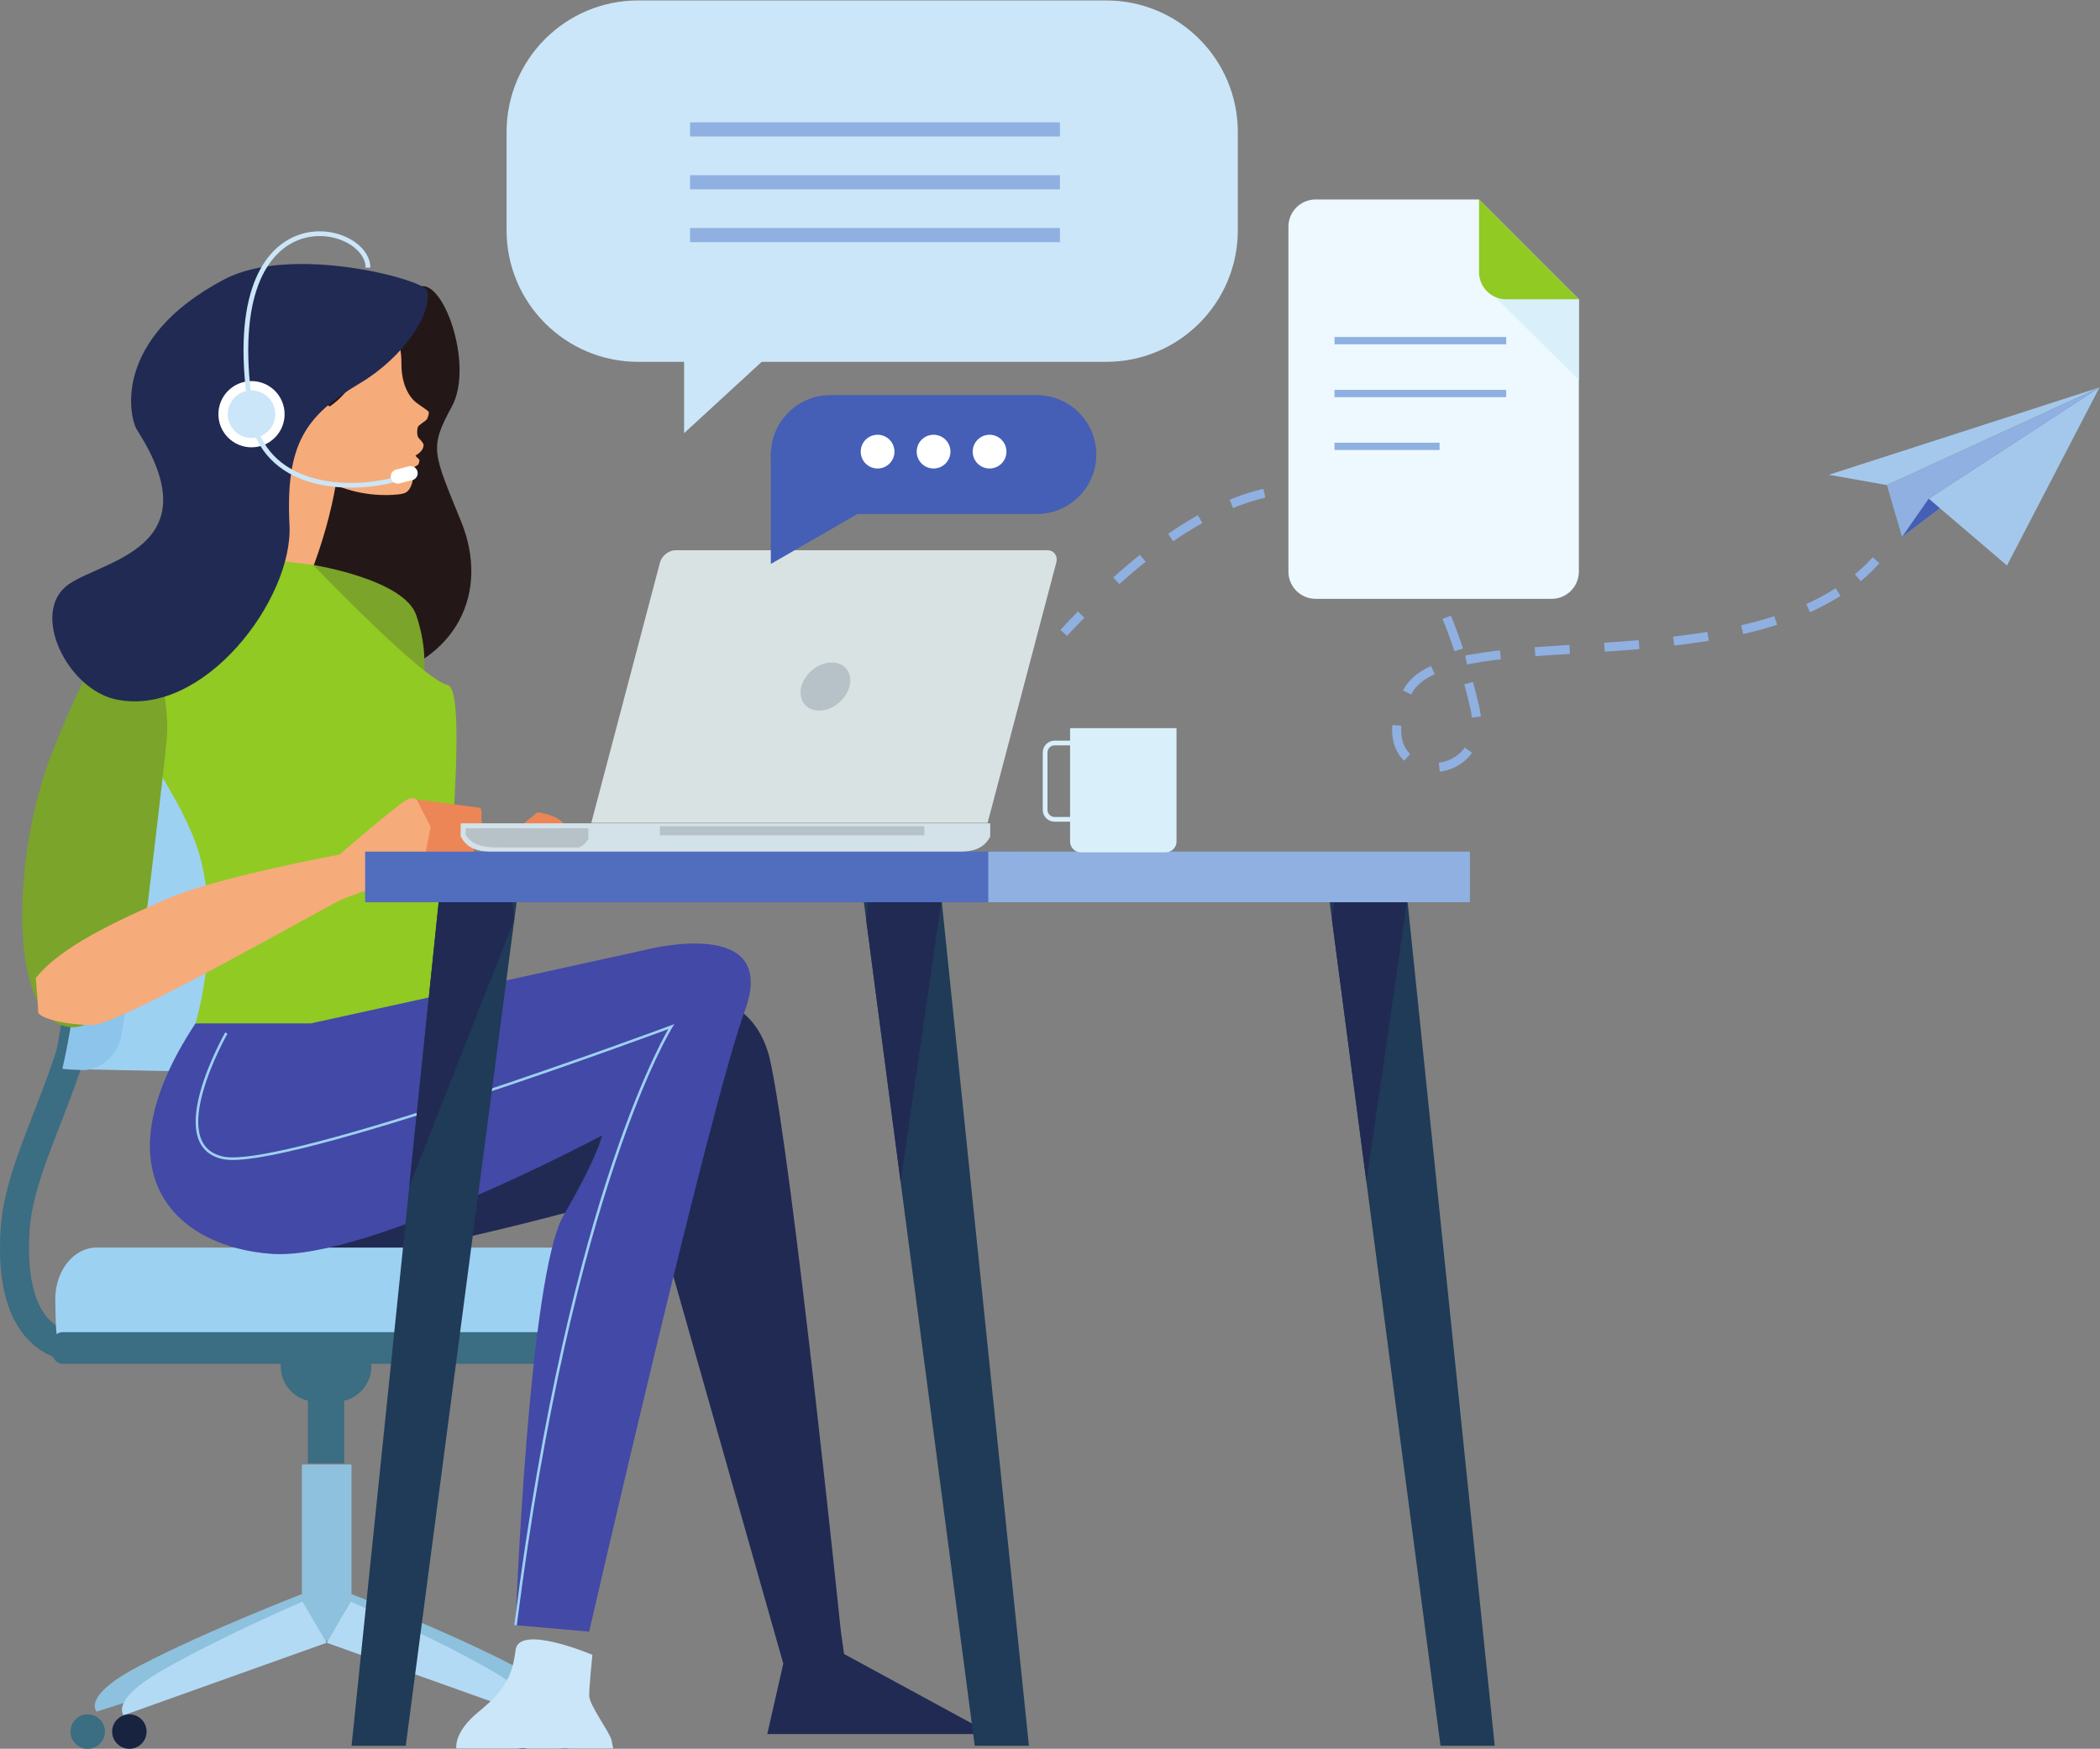 <?xml version="1.0" encoding="UTF-8" standalone="no"?>
<!-- Created with Inkscape (http://www.inkscape.org/) -->

<svg
   version="1.1"
   id="svg2"
   width="1521.147"
   height="1266.667"
   viewBox="0 0 1521.147 1266.667"
   sodipodi:docname="reshot-illustration-working-at-home-TE4YH7QR2Z.eps"
   xmlns:inkscape="http://www.inkscape.org/namespaces/inkscape"
   xmlns:sodipodi="http://sodipodi.sourceforge.net/DTD/sodipodi-0.dtd"
   xmlns="http://www.w3.org/2000/svg"
   xmlns:svg="http://www.w3.org/2000/svg">
  <rect x="0" y="0" width="1521.147" height="1266.667" fill="#808080" stroke="none"/>
  <defs
     id="defs6" />
  <sodipodi:namedview
     id="namedview4"
     pagecolor="#ffffff"
     bordercolor="#000000"
     borderopacity="0.25"
     inkscape:showpageshadow="2"
     inkscape:pageopacity="0.0"
     inkscape:pagecheckerboard="0"
     inkscape:deskcolor="#d1d1d1" />
  <g
     id="g8"
     inkscape:groupmode="layer"
     inkscape:label="ink_ext_XXXXXX"
     transform="matrix(1.333,0,0,-1.333,0,1266.667)">
    <g
       id="g10"
       transform="scale(0.1)">
      <path
         d="m 2274.79,7941.95 c -131.94,-63.49 -502.77,-254.56 -762,-555.64 -259.25,-301.07 -391.07,-448.22 -171.72,-774.83 219.42,-326.52 -427.968,-350.23 -90.11,-518.36 391.33,-194.74 488.97,-348.51 761.06,-289.39 479.23,103.94 647.93,485.53 493.94,864.47 -154.06,378.92 -173.89,398.03 -50.66,625.19 123.26,227.2 -51.02,710.97 -180.51,648.56"
         style="fill:#241717;fill-opacity:1;fill-rule:nonzero;stroke:none"
         id="path12" />
      <path
         d="m 1402.05,6973.02 c 0,0 -136.08,-551.09 -483.109,-572.48 -179.093,-11.04 -302.867,3.01 -302.867,3.01 0,0 1038.886,-936.73 1247.966,-653.36 99.27,134.53 -303.37,305.61 -171.97,646.26 248.79,645.09 225.7,1343.99 -290.02,576.57"
         style="fill:#f6ab7a;fill-opacity:1;fill-rule:nonzero;stroke:none"
         id="path14" />
      <path
         d="m 1792.69,7294.56 c -94.12,-62.57 -198.37,-96.63 -301.39,-104.33 224.94,-447.56 676.13,-374.96 691.21,-371.64 16.13,3.73 32.18,7.05 46.43,33.7 14.26,26.77 17.58,54.98 13.45,68.67 -4.06,13.6 -18.29,27.24 -13.9,29.93 4.54,2.61 34.3,20.41 41.7,24.86 7.37,4.46 9.42,27.87 9.42,27.87 0,0 -23.28,22.31 -21.85,23.21 38.69,23.05 42.6,43.51 44.06,54.5 1.5,11.02 -13.49,27.23 -26.31,40.68 -10.86,11.68 -9.69,46.74 -5.18,59.49 4.4,12.62 43.33,31.83 50.16,44.04 6.96,12.22 12.87,35.8 7.89,40.84 -5.1,5.18 -24.4,18.38 -61.51,44.62 -37.16,26.21 -85.81,93.96 -85.54,215.06 0.3,121.04 -28.75,114.62 -52.18,169.27 -59.84,139.86 -123.33,-259.29 -336.46,-400.77"
         style="fill:#f6ab7a;fill-opacity:1;fill-rule:nonzero;stroke:none"
         id="path16" />
      <path
         d="m 1925.78,3784.83 1634.9,295.68 c 0,0 521.77,139.14 626.13,-347.84 121.63,-567.63 382.63,-3095.869 382.63,-3095.869 l 17.4,-121.75 800.05,-434.82 H 4169.41 l 86.97,382.64 -730.49,2574.089 c 0,0 -1252.26,-365.24 -1669.68,-365.24 -417.42,0 -730.49,156.53 -730.49,226.1 0,69.57 504.39,921.81 800.06,887.01"
         style="fill:#212a53;fill-opacity:1;fill-rule:nonzero;stroke:none"
         id="path18" />
      <path
         d="m 452.859,2098.7 c -68.871,0 -177.546,15.72 -272.754,98.62 -137.039,119.15 -196.312,331.17 -176.32,629.85 13.359,201.67 92.734,405.76 176.731,622.02 141.558,363.66 301.789,775.83 217.98,1320.91 l 155.715,23.96 C 644.371,4207.2 468.586,3755.25 327.543,3392.09 244.52,3178.68 172.75,2994.22 160.914,2816.79 c -16.094,-242.3 25.688,-414.95 121.203,-499.25 90.363,-79.99 203.465,-59.44 208.238,-58.55 l 31.586,-154.38 c -2.89,-0.57 -29.363,-5.91 -69.082,-5.91"
         style="fill:#3b6d83;fill-opacity:1;fill-rule:nonzero;stroke:none"
         id="path20" />
      <path
         d="M 1660.77,848.742 1814.2,614.73 525.496,201.93 c 0,0 -86.125,82.312 230.149,247.609 368.085,192.711 905.125,399.203 905.125,399.203"
         style="fill:#8ec1dd;fill-opacity:1;fill-rule:nonzero;stroke:none"
         id="path22" />
      <path
         d="M 1889.62,848.742 1736.21,614.73 3024.88,201.93 c 0,0 86.04,82.312 -230.16,247.609 -368.14,192.711 -905.1,399.203 -905.1,399.203"
         style="fill:#8ec1dd;fill-opacity:1;fill-rule:nonzero;stroke:none"
         id="path24" />
      <path
         d="m 1909.85,586.012 h -269.28 v 958.758 h 269.28 V 586.012"
         style="fill:#8ec1dd;fill-opacity:1;fill-rule:nonzero;stroke:none"
         id="path26" />
      <path
         d="M 1643.57,799.379 1774.83,576.129 671.699,182.242 c 0,0 -73.648,78.508 196.891,236.36 315.26,183.808 774.98,380.777 774.98,380.777"
         style="fill:#b3daf4;fill-opacity:1;fill-rule:nonzero;stroke:none"
         id="path28" />
      <path
         d="M 1906.74,799.379 1775.61,576.129 2878.69,182.242 c 0,0 73.65,78.508 -196.99,236.36 -315.19,183.808 -774.96,380.777 -774.96,380.777"
         style="fill:#b3daf4;fill-opacity:1;fill-rule:nonzero;stroke:none"
         id="path30" />
      <path
         d="M 796.617,93.461 C 796.617,41.832 754.629,0 703.066,0 c -51.683,0 -93.613,41.832 -93.613,93.461 0,51.789 41.93,93.738 93.613,93.738 51.563,0 93.551,-41.949 93.551,-93.738"
         style="fill:#17233f;fill-opacity:1;fill-rule:nonzero;stroke:none"
         id="path32" />
      <path
         d="M 2934.15,93.461 C 2934.15,41.832 2892.06,0 2840.43,0 c -51.69,0 -93.55,41.832 -93.55,93.461 0,51.789 41.86,93.738 93.55,93.738 51.63,0 93.72,-41.949 93.72,-93.738"
         style="fill:#17233f;fill-opacity:1;fill-rule:nonzero;stroke:none"
         id="path34" />
      <path
         d="M 570.082,93.461 C 570.082,41.832 528.219,0 476.531,0 c -51.695,0 -93.625,41.832 -93.625,93.461 0,51.789 41.93,93.738 93.625,93.738 51.688,0 93.551,-41.949 93.551,-93.738"
         style="fill:#3b6d83;fill-opacity:1;fill-rule:nonzero;stroke:none"
         id="path36" />
      <path
         d="M 3160.57,93.461 C 3160.57,41.832 3118.65,0 3066.98,0 c -51.58,0 -93.4,41.832 -93.4,93.461 0,51.789 41.82,93.738 93.4,93.738 51.67,0 93.59,-41.949 93.59,-93.738"
         style="fill:#3b6d83;fill-opacity:1;fill-rule:nonzero;stroke:none"
         id="path38" />
      <path
         d="m 1870.23,1551.35 h -196.98 v 344.77 h 196.98 v -344.77"
         style="fill:#3b6d83;fill-opacity:1;fill-rule:nonzero;stroke:none"
         id="path40" />
      <path
         d="m 2017.97,2078.24 c 0,-105.98 -86.05,-192 -192.04,-192 h -108.38 c -105.99,0 -192.02,86.02 -192.02,192 v 0 c 0,106.24 86.03,192.14 192.02,192.14 h 108.38 c 105.99,0 192.04,-85.9 192.04,-192.14 v 0"
         style="fill:#3b6d83;fill-opacity:1;fill-rule:nonzero;stroke:none"
         id="path42" />
      <path
         d="m 3235.82,2253.92 c 4.58,22.63 7.25,164.41 7.25,188.76 0,155.09 -100.13,280.74 -223.88,280.74 H 524.172 c -123.539,0 -223.852,-125.65 -223.852,-280.74 0,-24.35 2.668,-166.13 7.473,-188.76 H 3235.82"
         style="fill:#9dd1f2;fill-opacity:1;fill-rule:nonzero;stroke:none"
         id="path44" />
      <path
         d="m 277.289,2177.93 c 0,-47.52 27.672,-86.07 62.063,-86.07 H 3204.13 c 34.39,0 62.07,38.55 62.07,86.07 v 0 c 0,47.43 -27.68,85.92 -62.07,85.92 H 339.352 c -34.391,0 -62.063,-38.49 -62.063,-85.92 v 0"
         style="fill:#3b6d83;fill-opacity:1;fill-rule:nonzero;stroke:none"
         id="path46" />
      <path
         d="m 416.93,3694.6 c 61.617,-4.51 452.664,-11.42 520.058,-12.28 428.152,-5.16 796.832,75.19 817.382,180.63 84.48,438.12 88.3,887.48 11.06,1325.87 -18.29,105.35 -392.49,185.7 -829.688,180.36 -68.637,-0.83 -467.812,-7.77 -530.605,-12.4 C 539.246,4810.41 543.133,4241.15 416.93,3694.6"
         style="fill:#9dd1f2;fill-opacity:1;fill-rule:nonzero;stroke:none"
         id="path48" />
      <path
         d="m 358.109,5356.85 c -47.886,-0.57 -81.343,-23.35 -74.668,-50.81 119.204,-513.85 123.653,-1046.94 13.434,-1560.87 -6.078,-27.58 27.07,-50.31 73.949,-50.84 v 0 c 46.891,-0.69 90.328,21.35 96.219,48.94 111.727,515.24 108.348,1049.52 -10.172,1564.66 -6.457,27.65 -50.637,49.54 -98.762,48.92 v 0"
         style="fill:#3b6d83;fill-opacity:1;fill-rule:nonzero;stroke:none"
         id="path50" />
      <path
         d="m 339.027,3695.43 c 12.618,-4.06 97.477,-7.21 112.289,-7.5 93.282,-1.13 189.372,81.2 207.911,184.84 77.668,431.6 75.796,874.13 -6.039,1305.73 -19.422,103.75 -117.852,185.9 -213.051,184.81 -15.063,-0.27 -101.348,-3.5 -114.27,-7.59 134.383,-545.67 138.742,-1114.44 13.16,-1660.29"
         style="fill:#8cc4ec;fill-opacity:1;fill-rule:nonzero;stroke:none"
         id="path52" />
      <path
         d="m 1666.21,4070.27 1254.85,1018.29 c 0,0 239.8,-26.29 127.2,-179.5 -112.61,-153.21 -856.4,-1052.43 -856.4,-1052.43 0,0 -759.34,-344.69 -525.65,213.64"
         style="fill:#ed8656;fill-opacity:1;fill-rule:nonzero;stroke:none"
         id="path54" />
      <path
         d="m 3219.07,510.699 c 0,0 -17.39,-169.59 -17.39,-221.75 0,-52.179 113.04,-200.008 121.75,-243.5 8.69,-43.477 8.69,-43.477 8.69,-43.477 h -852.23 c 0,0 -17.39,86.969 121.75,200.007 139.14,113.051 182.62,191.321 200.01,334.809 17.39,143.481 417.42,-26.09 417.42,-26.09"
         style="fill:#cbe6f8;fill-opacity:1;fill-rule:nonzero;stroke:none"
         id="path56" />
      <path
         d="m 1701.34,6432.85 c 0,0 495.68,-78.27 560.91,-273.93 65.22,-195.67 39.13,-313.07 39.13,-404.38 0,-91.31 -626.13,326.11 -600.04,678.31"
         style="fill:#7ba42a;fill-opacity:1;fill-rule:nonzero;stroke:none"
         id="path58" />
      <path
         d="m 1166.52,6498.07 534.82,-65.22 c 0,0 600.04,-626.14 730.48,-652.22 130.45,-26.09 -45.28,-1454.51 -13.05,-1647.94 17.4,-104.36 -469.59,-152.18 -730.48,-191.32 -260.89,-39.13 -626.13,0 -626.13,0 0,0 130.45,417.42 39.13,847.88 -91.31,430.47 -495.681,756.58 -404.372,1056.6 91.312,300.02 -169.574,300.02 469.602,652.22"
         style="fill:#90ca23;fill-opacity:1;fill-rule:nonzero;stroke:none"
         id="path60" />
      <path
         d="m 788.23,6145.87 c 0,0 143.489,-404.38 117.399,-665.26 -26.086,-260.89 -104.356,-900.06 -104.356,-900.06 0,0 -156.531,-743.53 -456.55,-652.22 -300.02,91.31 -273.934,939.19 -65.227,1474.01 208.711,534.82 417.422,873.98 508.734,743.53"
         style="fill:#7ba42a;fill-opacity:1;fill-rule:nonzero;stroke:none"
         id="path62" />
      <path
         d="m 194.359,4187.15 c 0,0 13.047,-150.01 13.047,-182.62 0,-32.62 143.492,-71.75 293.5,-71.75 150.012,0 1258.784,639.18 1363.134,684.84 104.36,45.65 345.68,110.88 404.38,117.4 58.7,6.52 104.36,169.57 71.74,273.93 -21.57,69.05 -43.15,129.54 -76.07,149.33 -16.83,10.12 -36.62,9.6 -60.89,-5.84 -71.75,-45.66 -358.72,-293.5 -358.72,-293.5 0,0 -671.79,-123.92 -939.199,-241.32 C 637.875,4500.21 324.805,4356.73 194.359,4187.15"
         style="fill:#f6ab7a;fill-opacity:1;fill-rule:nonzero;stroke:none"
         id="path64" />
      <path
         d="m 2607.57,5113.3 -343.48,44.98 76.07,-149.33 -45.65,-228.28 189.14,-32.61 c 0,0 26.09,32.61 -6.52,45.66 -32.61,13.04 -78.26,32.6 -78.26,32.6 0,0 91.31,13.05 130.44,19.57 39.13,6.53 45.66,19.57 45.66,39.14 0,19.56 -39.14,32.61 -39.14,32.61 0,0 71.74,26.09 78.27,45.65 6.52,19.57 19.57,45.66 6.52,65.23 -13.05,19.56 6.52,71.74 -13.05,84.78"
         style="fill:#ed8656;fill-opacity:1;fill-rule:nonzero;stroke:none"
         id="path66" />
      <path
         d="m 1062.16,3941.37 h 626.13 L 3508.5,4341.4 c 0,0 730.48,191.31 539.17,-330.46 C 3856.35,3489.17 3201.44,636.801 3201.44,636.801 l -400.02,34.781 c 0,0 69.57,1895.778 260.88,2226.238 191.32,330.46 208.71,434.82 208.71,434.82 0,0 -1269.65,-678.31 -1791.43,-643.53 -521.771,34.79 -956.588,434.82 -417.42,1252.26"
         style="fill:#4349a6;fill-opacity:1;fill-rule:nonzero;stroke:none"
         id="path68" />
      <path
         d="m 1230.08,3889.19 c 0,0 -347.85,-608.74 -17.39,-678.3 330.45,-69.57 2434.95,713.09 2434.95,713.09 0,0 -544.55,-869.62 -846.22,-3252.398"
         style="fill:none;stroke:#9dd1f2;stroke-width:13.98;stroke-linecap:butt;stroke-linejoin:miter;stroke-miterlimit:10;stroke-dasharray:none;stroke-opacity:1"
         id="path70" />
      <path
         d="m 2503.82,4957.11 c -0.37,0.72 -0.82,1.57 -1.18,2.24 l 1.18,69.49 h 2877.09 v -69.49 c 0,0 0.47,-1.52 0,-2.24 l -7.33,-12.93 c -36.98,-60.24 -103.3,-71.07 -179.28,-71.07 H 2690.52 c -75.99,0 -142.21,10.83 -179.28,71.07 l -7.42,12.93"
         style="fill:#d3e1e8;fill-opacity:1;fill-rule:nonzero;stroke:none"
         id="path72" />
      <path
         d="m 3197.2,4945.4 c 0,0 0.46,-1.22 0,-1.91 l -7.15,-10.51 c -11.37,-15.51 -25.65,-27.01 -42.07,-35.35 h -437.47 c -73.09,0 -136.89,8.72 -172.46,57.42 l -6.88,10.6 c -0.52,0.57 -0.9,1.14 -1.3,1.76 l 0.74,34.2 h 666.59 v -56.21"
         style="fill:#b6c2c8;fill-opacity:1;fill-rule:nonzero;stroke:none"
         id="path74" />
      <path
         d="m 3585.58,4963.64 h 1437.6 v 49.13 h -1437.6 v -49.13"
         style="fill:#b6c2c8;fill-opacity:1;fill-rule:nonzero;stroke:none"
         id="path76" />
      <path
         d="m 3213.16,5031.35 373.01,1413.73 c 9.88,37.42 48.05,67.62 85.33,67.62 h 2018.53 c 37.24,0 59.55,-30.2 49.68,-67.62 l -373,-1413.73 H 3213.16"
         style="fill:#d9e2e3;fill-opacity:1;fill-rule:nonzero;stroke:none"
         id="path78" />
      <path
         d="m 4354.63,5771.96 c -19.06,-72.09 24.15,-130.64 96.21,-130.64 72.25,0 146.13,58.55 165.21,130.64 19.01,72.3 -23.98,130.86 -96.23,130.86 -72.18,0 -146.14,-58.56 -165.19,-130.86"
         style="fill:#b6c2c8;fill-opacity:1;fill-rule:nonzero;stroke:none"
         id="path80" />
      <path
         d="m 7827.78,16.59 h 294.53 L 7636.43,4722.2 H 7209.46 L 7827.78,16.59"
         style="fill:#1f3b57;fill-opacity:1;fill-rule:nonzero;stroke:none"
         id="path82" />
      <path
         d="m 7237.89,4505.31 187.29,-1425.07 222.13,1535.79 -10.88,106.17 h -373.22 l -25.32,-216.89"
         style="fill:#212a53;fill-opacity:1;fill-rule:nonzero;stroke:none"
         id="path84" />
      <path
         d="m 5296.73,16.59 h 294.42 L 5105.3,4722.2 H 4678.33 L 5296.73,16.59"
         style="fill:#1f3b57;fill-opacity:1;fill-rule:nonzero;stroke:none"
         id="path86" />
      <path
         d="m 4706.82,4505.31 187.24,-1425.07 222.26,1535.79 -11.02,106.17 h -373.21 l -25.27,-216.89"
         style="fill:#212a53;fill-opacity:1;fill-rule:nonzero;stroke:none"
         id="path88" />
      <path
         d="m 2204.95,16.59 h -294.5 L 2396.29,4722.2 H 2823.3 L 2204.95,16.59"
         style="fill:#1f3b57;fill-opacity:1;fill-rule:nonzero;stroke:none"
         id="path90" />
      <path
         d="m 2794.81,4505.31 -571.48,-1452.22 162.07,1562.94 10.89,106.17 h 373.23 l 25.29,-216.89"
         style="fill:#212a53;fill-opacity:1;fill-rule:nonzero;stroke:none"
         id="path92" />
      <path
         d="M 5534.49,4599.97 H 1984.13 v 274.99 h 3550.36 v -274.99"
         style="fill:#516dbe;fill-opacity:1;fill-rule:nonzero;stroke:none"
         id="path94" />
      <path
         d="M 7987.48,4599.97 H 5370.3 v 274.99 h 2617.18 v -274.99"
         style="fill:#8fb0e1;fill-opacity:1;fill-rule:nonzero;stroke:none"
         id="path96" />
      <path
         d="m 2320.86,7922.77 c -14.32,60.98 -736.49,254.31 -1101.82,61.81 C 605.566,7661.3 702.031,7232.42 745.055,7165.42 1155.7,6525.88 561.754,6459.08 373.035,6327.32 160.059,6178.63 363.184,5755.98 633.926,5701.1 c 476.624,-96.64 958.994,548.59 939.194,946.97 -22,442.39 86.42,595.79 382.63,771.8 235.21,139.76 394.73,376.97 365.11,502.9"
         style="fill:#212a53;fill-opacity:1;fill-rule:nonzero;stroke:none"
         id="path98" />
      <path
         d="m 6726.33,8251.37 c 0,-394.93 -320.17,-715.11 -715.12,-715.11 H 3467.82 c -394.94,0 -715.12,320.18 -715.12,715.11 v 533.51 c 0,394.94 320.18,715.12 715.12,715.12 h 2543.39 c 394.95,0 715.12,-320.18 715.12,-715.12 v -533.51"
         style="fill:#cbe6f8;fill-opacity:1;fill-rule:nonzero;stroke:none"
         id="path100" />
      <path
         d="m 3717.35,7148.75 v 732.03 h 796.6 z"
         style="fill:#cbe6f8;fill-opacity:1;fill-rule:nonzero;stroke:none"
         id="path102" />
      <path
         d="M 3749.91,8799.16 H 5759.65"
         style="fill:none;stroke:#8fb0e1;stroke-width:76.923;stroke-linecap:butt;stroke-linejoin:miter;stroke-miterlimit:10;stroke-dasharray:none;stroke-opacity:1"
         id="path104" />
      <path
         d="M 3749.91,8512.05 H 5759.65"
         style="fill:none;stroke:#8fb0e1;stroke-width:76.923;stroke-linecap:butt;stroke-linejoin:miter;stroke-miterlimit:10;stroke-dasharray:none;stroke-opacity:1"
         id="path106" />
      <path
         d="M 3749.91,8224.95 H 5759.65"
         style="fill:none;stroke:#8fb0e1;stroke-width:76.923;stroke-linecap:butt;stroke-linejoin:miter;stroke-miterlimit:10;stroke-dasharray:none;stroke-opacity:1"
         id="path108" />
      <path
         d="m 1186.76,7251.72 c 0,-99.35 80.54,-179.88 179.89,-179.88 99.36,0 179.9,80.53 179.9,179.88 0,99.35 -80.54,179.9 -179.9,179.9 -99.35,0 -179.89,-80.55 -179.89,-179.9"
         style="fill:#ffffff;fill-opacity:1;fill-rule:nonzero;stroke:none"
         id="path110" />
      <path
         d="m 2180.83,6905.92 c -299.12,-90.64 -750.35,-50.84 -814.18,345.81 -198.06,1230.95 632.9,1050.58 632.9,796.29"
         style="fill:none;stroke:#cbe6f8;stroke-width:25.705;stroke-linecap:butt;stroke-linejoin:miter;stroke-miterlimit:10;stroke-dasharray:none;stroke-opacity:1"
         id="path112" />
      <path
         d="m 2171.42,6875.79 69.27,17.76 c 20.62,5.29 33.17,26.49 27.88,47.12 v 0 c -5.28,20.62 -26.49,33.17 -47.12,27.88 l -69.27,-17.76 c -20.62,-5.29 -33.17,-26.49 -27.88,-47.12 v 0 c 5.29,-20.62 26.49,-33.17 47.12,-27.88"
         style="fill:#ffffff;fill-opacity:1;fill-rule:nonzero;stroke:none"
         id="path114" />
      <path
         d="m 1237.53,7251.72 c 0,-71.3 57.81,-129.11 129.12,-129.11 71.31,0 129.13,57.81 129.13,129.11 0,71.32 -57.82,129.13 -129.13,129.13 -71.31,0 -129.12,-57.81 -129.12,-129.13"
         style="fill:#cbe6f8;fill-opacity:1;fill-rule:nonzero;stroke:none"
         id="path116" />
      <path
         d="m 4511.69,6709.41 h 1122.74 c 177.64,0 322.99,145.35 322.99,322.99 v 0 c 0,177.65 -145.35,323 -322.99,323 H 4511.69 c -177.65,0 -322.99,-145.35 -322.99,-323 v 0 c 0,-177.64 145.34,-322.99 322.99,-322.99"
         style="fill:#445fb5;fill-opacity:1;fill-rule:nonzero;stroke:none"
         id="path118" />
      <path
         d="M 4707.41,6737.41 4188.7,7036.88 V 6437.93 Z"
         style="fill:#445fb5;fill-opacity:1;fill-rule:nonzero;stroke:none"
         id="path120" />
      <path
         d="m 4860.53,7048.35 c 0,-50.65 -41.06,-91.71 -91.71,-91.71 -50.65,0 -91.71,41.06 -91.71,91.71 0,50.65 41.06,91.72 91.71,91.72 50.65,0 91.71,-41.07 91.71,-91.72"
         style="fill:#ffffff;fill-opacity:1;fill-rule:nonzero;stroke:none"
         id="path122" />
      <path
         d="m 5164.77,7048.35 c 0,-50.65 -41.06,-91.71 -91.71,-91.71 -50.65,0 -91.72,41.06 -91.72,91.71 0,50.65 41.07,91.72 91.72,91.72 50.65,0 91.71,-41.07 91.71,-91.72"
         style="fill:#ffffff;fill-opacity:1;fill-rule:nonzero;stroke:none"
         id="path124" />
      <path
         d="m 5469.01,7048.35 c 0,-50.65 -41.06,-91.71 -91.71,-91.71 -50.66,0 -91.71,41.06 -91.71,91.71 0,50.65 41.05,91.72 91.71,91.72 50.65,0 91.71,-41.07 91.71,-91.72"
         style="fill:#ffffff;fill-opacity:1;fill-rule:nonzero;stroke:none"
         id="path126" />
      <path
         d="m 5780.27,6063.42 c 31.38,33.99 62.91,67.21 94.55,99.59"
         style="fill:none;stroke:#8fb0e1;stroke-width:48.94;stroke-linecap:butt;stroke-linejoin:miter;stroke-miterlimit:10;stroke-dasharray:none;stroke-opacity:1"
         id="path128" />
      <path
         d="m 6065.93,6346.61 c 782.27,702.26 1595.77,816.45 1947.39,-685.93 106.75,-456.11 -629.57,-445.66 -366.86,79.74 191.14,382.25 1599.19,71.37 2341.87,544.92"
         style="fill:none;stroke:#8fb0e1;stroke-width:48.94;stroke-linecap:butt;stroke-linejoin:miter;stroke-miterlimit:10;stroke-dasharray:188.87, 188.87;stroke-dashoffset:0;stroke-opacity:1"
         id="path130" />
      <path
         d="m 10095.4,6363.23 c 35.3,29.21 68.4,60.79 99.1,94.95"
         style="fill:none;stroke:#8fb0e1;stroke-width:48.94;stroke-linecap:butt;stroke-linejoin:miter;stroke-miterlimit:10;stroke-dasharray:none;stroke-opacity:1"
         id="path132" />
      <path
         d="m 9937.75,6922.52 1470.85,474.46 -1155.1,-530.24 z"
         style="fill:#a4c8ec;fill-opacity:1;fill-rule:nonzero;stroke:none"
         id="path134" />
      <path
         d="m 10335.7,6585.09 1072.9,811.89 -1155.1,-530.24 z"
         style="fill:#8fb0e1;fill-opacity:1;fill-rule:nonzero;stroke:none"
         id="path136" />
      <path
         d="m 10335.7,6585.09 1072.9,811.89 -927.8,-604.03 z"
         style="fill:#445fb5;fill-opacity:1;fill-rule:nonzero;stroke:none"
         id="path138" />
      <path
         d="m 10905.9,6429.49 502.7,967.49 -927.8,-604.03 z"
         style="fill:#a4c8ec;fill-opacity:1;fill-rule:nonzero;stroke:none"
         id="path140" />
      <path
         d="m 6334.82,4871.22 h -461.56 c -32.24,0 -58.38,26.14 -58.38,58.38 v 616.33 H 6393.2 V 4929.6 c 0,-32.24 -26.14,-58.38 -58.38,-58.38"
         style="fill:#d9f0fb;fill-opacity:1;fill-rule:nonzero;stroke:none"
         id="path142" />
      <path
         d="M 5855.22,5050.41 H 5730.5 c -28.21,0 -51.29,23.07 -51.29,51.28 v 312.14 c 0,28.21 23.08,51.28 51.29,51.28 h 124.72 c 28.21,0 51.29,-23.07 51.29,-51.28 v -312.14 c 0,-28.21 -23.08,-51.28 -51.29,-51.28 z"
         style="fill:none;stroke:#d9f0fb;stroke-width:25.641;stroke-linecap:butt;stroke-linejoin:miter;stroke-miterlimit:10;stroke-dasharray:none;stroke-opacity:1"
         id="path144" />
      <path
         d="m 8579.55,6396.45 c 0,-81.68 -66.23,-147.95 -147.94,-147.95 H 7149.26 c -81.7,0 -147.93,66.27 -147.93,147.95 v 1874.17 c 0,81.66 66.23,147.95 147.93,147.95 h 887.77 l 542.52,-542.5 V 6396.45"
         style="fill:#edf9fe;fill-opacity:1;fill-rule:nonzero;stroke:none"
         id="path146" />
      <path
         d="m 8086.36,7925.35 493.19,-486.76 v 437.48 l -49.33,49.28 h -443.86"
         style="fill:#d9f0fb;fill-opacity:1;fill-rule:nonzero;stroke:none"
         id="path148" />
      <path
         d="m 8037.03,8418.57 v -394.53 c 0,-81.73 66.28,-147.97 147.98,-147.97 h 394.54 l -542.52,542.5"
         style="fill:#90ca23;fill-opacity:1;fill-rule:nonzero;stroke:none"
         id="path150" />
      <path
         d="m 7251.69,7651.3 h 933.09"
         style="fill:none;stroke:#8fb0e1;stroke-width:39.628;stroke-linecap:butt;stroke-linejoin:miter;stroke-miterlimit:10;stroke-dasharray:none;stroke-opacity:1"
         id="path152" />
      <path
         d="m 7251.69,7364.19 h 933.09"
         style="fill:none;stroke:#8fb0e1;stroke-width:39.628;stroke-linecap:butt;stroke-linejoin:miter;stroke-miterlimit:10;stroke-dasharray:none;stroke-opacity:1"
         id="path154" />
      <path
         d="m 7251.69,7077.09 h 570.99"
         style="fill:none;stroke:#8fb0e1;stroke-width:39.628;stroke-linecap:butt;stroke-linejoin:miter;stroke-miterlimit:10;stroke-dasharray:none;stroke-opacity:1"
         id="path156" />
    </g>
  </g>
</svg>

